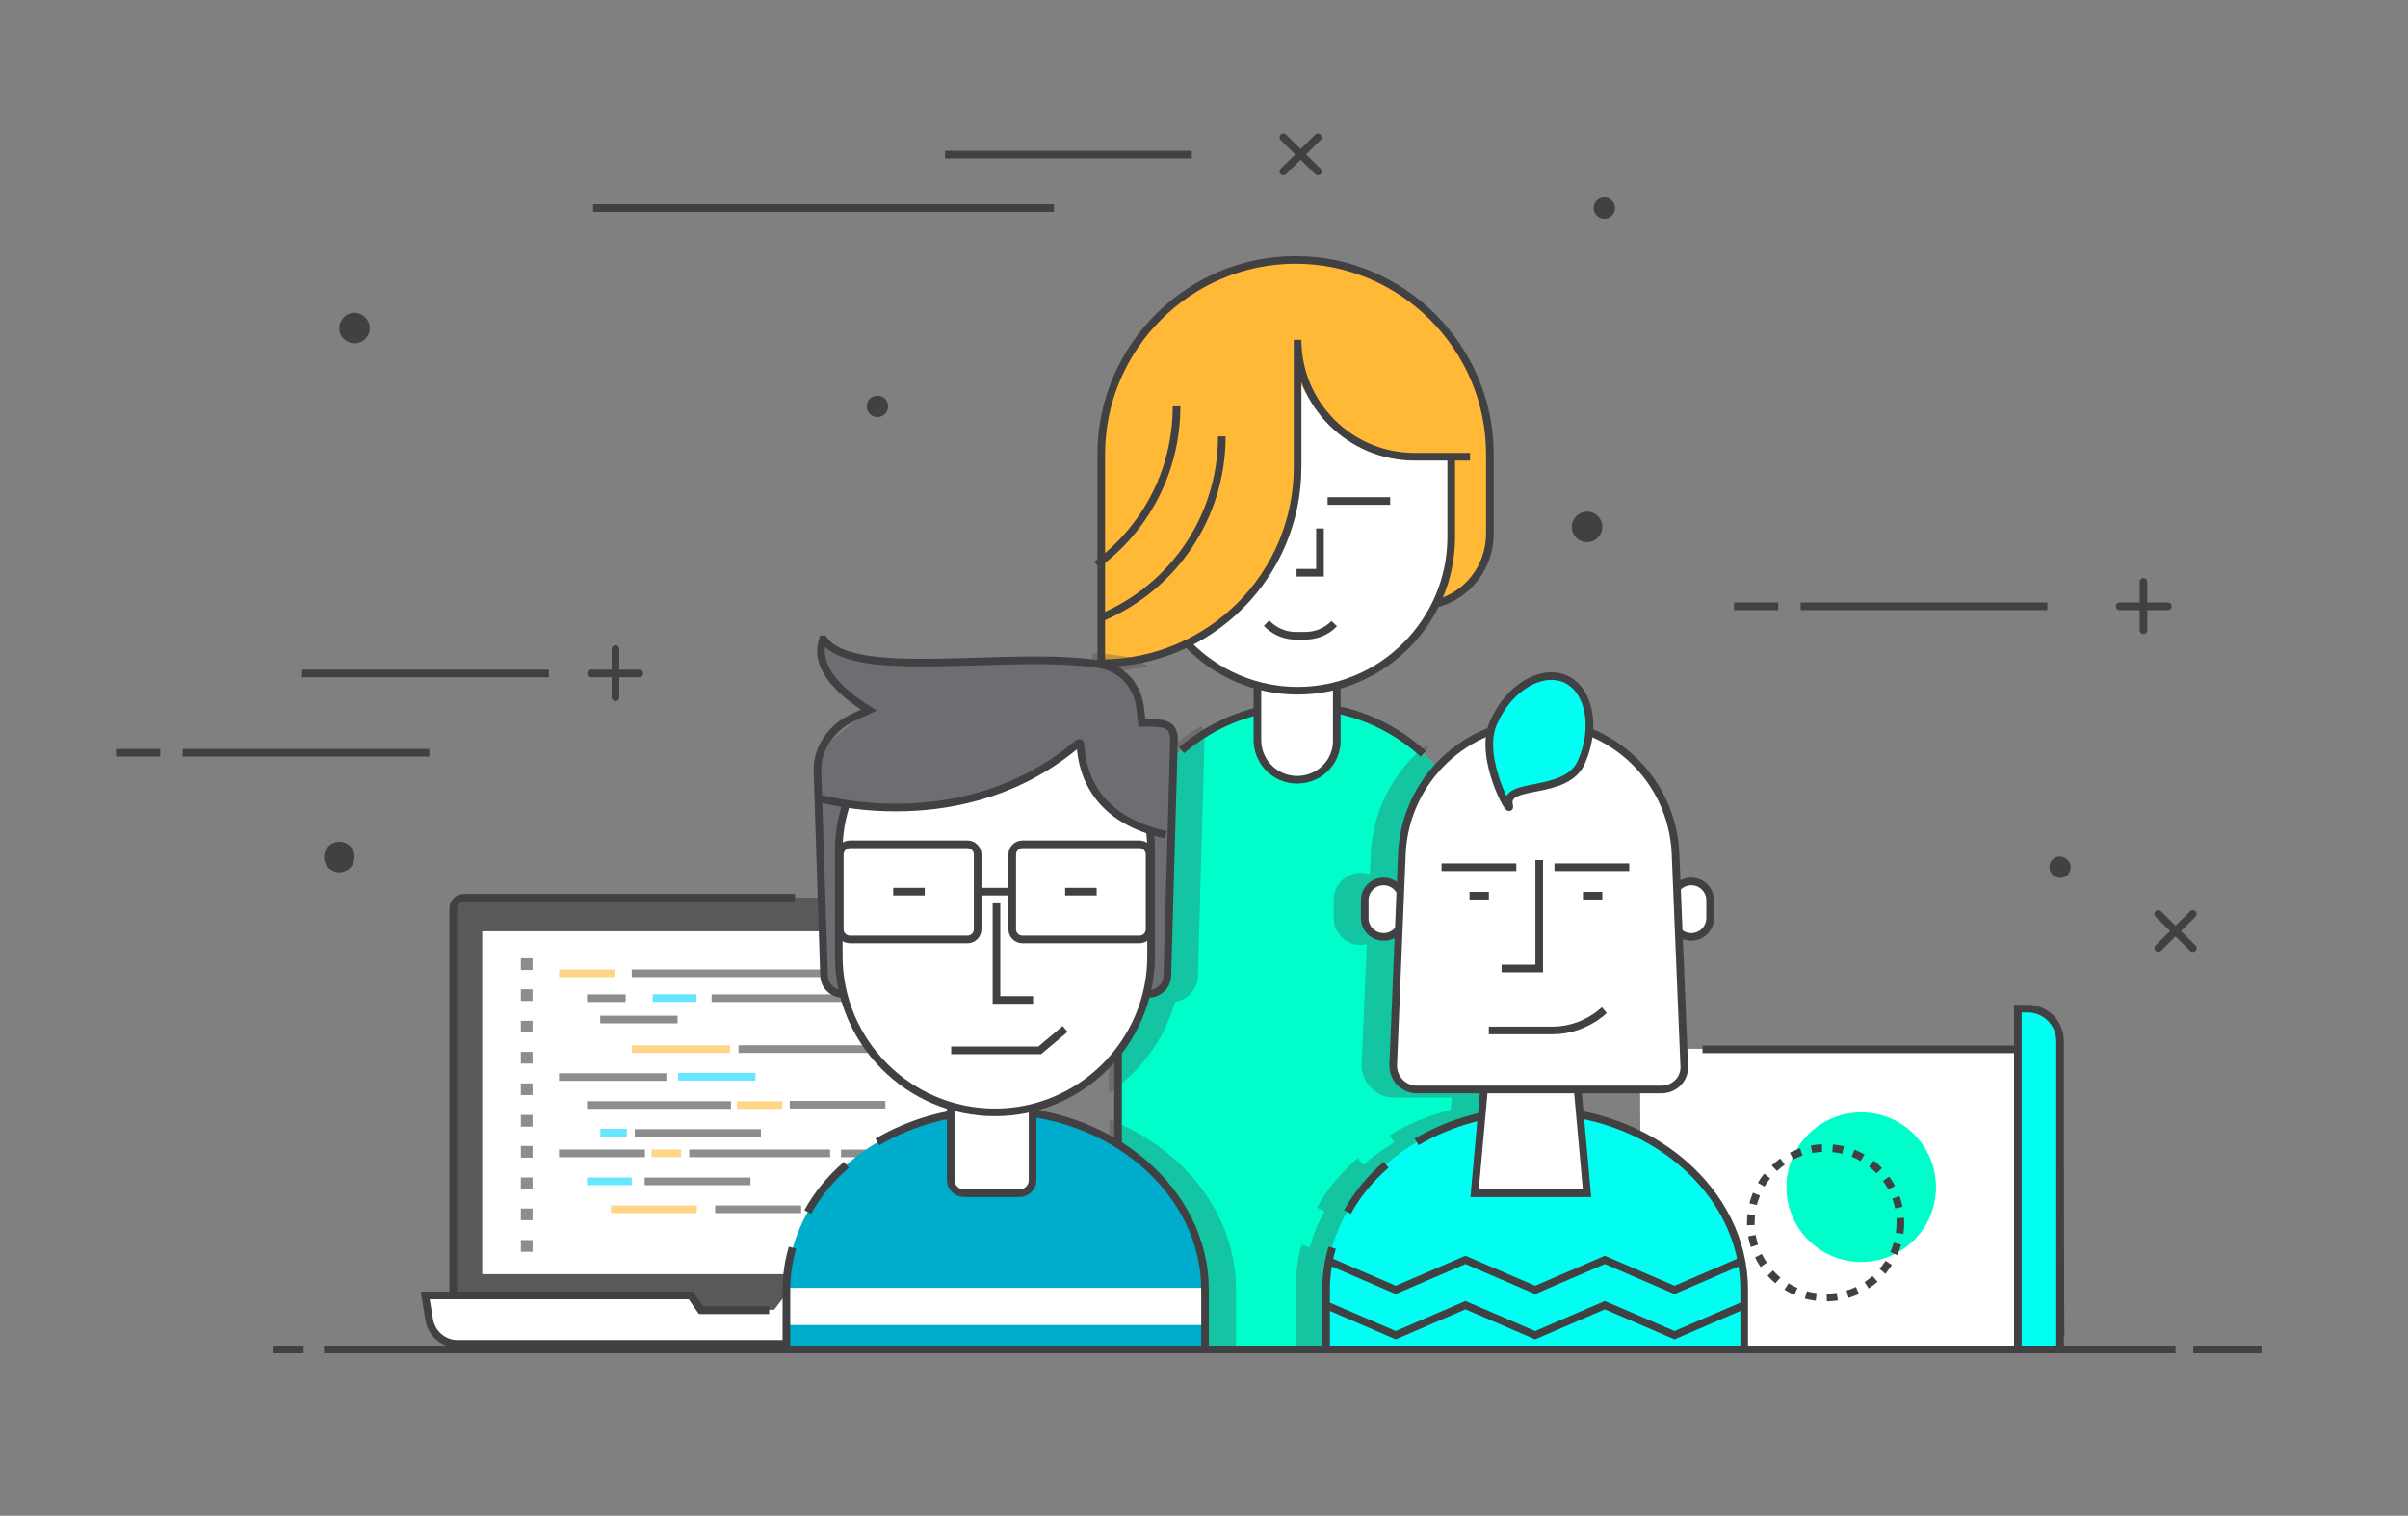 <?xml version="1.0" encoding="utf-8"?>
<!-- Generator: Adobe Illustrator 22.0.1, SVG Export Plug-In . SVG Version: 6.00 Build 0)  -->
<svg version="1.1" xmlns="http://www.w3.org/2000/svg" xmlns:xlink="http://www.w3.org/1999/xlink" x="0px" y="0px"
	 viewBox="0 0 473.4 298" style="enable-background:new 0 0 473.4 298;" xml:space="preserve">
<rect x="0" y="0" width="473.4" height="298" fill="#808080" stroke="none"/>
<style type="text/css">
	.st0{fill:#00FECB;}
	.st1{fill:url(#SVGID_1_);}
	.st2{fill:#25CAD6;}
	.st3{fill:url(#SVGID_2_);}
	.st4{fill:url(#SVGID_3_);}
	.st5{fill:url(#SVGID_4_);}
	.st6{fill:url(#SVGID_5_);}
	.st7{fill:#002146;}
	.st8{fill:url(#SVGID_6_);}
	.st9{opacity:0.2;}
	.st10{opacity:0.15;fill:#6FFFFF;}
	.st11{clip-path:url(#SVGID_8_);}
	.st12{fill:url(#SVGID_9_);}
	.st13{opacity:0.5;clip-path:url(#SVGID_8_);}
	.st14{fill:url(#SVGID_10_);}
	.st15{fill:url(#SVGID_11_);}
	.st16{fill:url(#SVGID_12_);}
	.st17{fill:url(#SVGID_13_);}
	.st18{fill:url(#SVGID_14_);}
	.st19{clip-path:url(#SVGID_16_);}
	.st20{fill:url(#SVGID_17_);}
	.st21{opacity:0.5;clip-path:url(#SVGID_16_);}
	.st22{fill:url(#SVGID_18_);}
	.st23{fill:url(#SVGID_19_);}
	.st24{clip-path:url(#SVGID_21_);}
	.st25{fill:url(#SVGID_22_);}
	.st26{opacity:0.5;clip-path:url(#SVGID_21_);}
	.st27{fill:url(#SVGID_23_);}
	.st28{fill:url(#SVGID_24_);}
	.st29{opacity:0.8;}
	.st30{fill:url(#SVGID_25_);}
	.st31{fill:url(#SVGID_26_);}
	.st32{fill:url(#SVGID_27_);}
	.st33{fill:url(#SVGID_28_);}
	.st34{fill:url(#SVGID_29_);}
	.st35{fill:url(#SVGID_30_);}
	.st36{fill:url(#SVGID_31_);}
	.st37{fill:url(#SVGID_32_);}
	.st38{fill:url(#SVGID_33_);}
	.st39{fill:url(#SVGID_34_);}
	.st40{fill:url(#SVGID_35_);}
	.st41{fill:url(#SVGID_36_);}
	.st42{fill:url(#SVGID_37_);}
	.st43{fill:url(#SVGID_38_);}
	.st44{fill:url(#SVGID_39_);}
	.st45{fill:url(#SVGID_40_);}
	.st46{fill:url(#SVGID_41_);}
	.st47{fill:url(#SVGID_42_);}
	.st48{fill:url(#SVGID_43_);}
	.st49{fill:url(#SVGID_44_);}
	.st50{fill:url(#SVGID_45_);}
	.st51{fill:url(#SVGID_46_);}
	.st52{fill:url(#SVGID_47_);}
	.st53{fill:#EAEEF2;}
	.st54{fill:#58595B;}
	.st55{fill:none;stroke:#414042;stroke-width:1.5;stroke-miterlimit:10;}
	.st56{fill:#FFFFFF;}
	.st57{opacity:0.6;}
	.st58{fill:#FFB936;}
	.st59{fill:#414042;}
	.st60{fill:#00D4FF;}
	.st61{fill:#00FEF2;}
	.st62{fill:none;stroke:#414042;stroke-width:1.5;stroke-miterlimit:10;stroke-dasharray:2.078,2.078;}
	.st63{fill:none;stroke:#0686D8;stroke-width:1.5;stroke-miterlimit:10;}
	.st64{fill:none;stroke:#414042;stroke-width:1.5;stroke-linecap:round;stroke-miterlimit:10;}
	.st65{opacity:0.3;}
	.st66{fill:#00ACCB;}
	.st67{fill:#6D6E71;}
	.st68{opacity:0.3;fill:#414042;}
	.st69{fill:#EDF0F4;}
	.st70{fill:#EDF6FC;}
	.st71{fill:#D1D3D4;}
	.st72{fill:#2BD8AE;}
	.st73{fill:#094C7F;}
	.st74{fill:#011528;}
	.st75{fill:url(#SVGID_48_);}
	.st76{fill:url(#SVGID_49_);}
	.st77{fill:url(#SVGID_50_);}
	.st78{fill:url(#SVGID_51_);}
	.st79{fill:url(#SVGID_52_);}
	.st80{fill:url(#SVGID_53_);}
	.st81{fill:url(#SVGID_54_);}
	.st82{fill:url(#SVGID_55_);}
</style>
<g id="Layer_2">
	<g id="XMLID_181_">
		<g id="XMLID_597_">
			<path id="XMLID_639_" class="st54" d="M203.6,259.5H90.2c-0.6,0-1-0.5-1-1v-81c0-0.6,0.4-1,1-1h113.5c0.6,0,1,0.4,1,1v81
				C204.6,259.1,204.2,259.5,203.6,259.5z"/>
			<path id="XMLID_638_" class="st55" d="M204.6,257.5c0,1.1-0.9,2.1-2.1,2.1H91.2c-1.1,0-2.1-0.9-2.1-2.1v-78.9
				c0-1.1,0.9-2.1,2.1-2.1h65.1"/>
			<path id="XMLID_637_" class="st55" d="M204.6,243v13.7c0,1.6-1.3,2.9-2.9,2.9H92c-1.6,0-2.9-1.3-2.9-2.9"/>
			<rect id="XMLID_636_" x="94.8" y="183.1" class="st56" width="103.6" height="67.4"/>
			<path id="XMLID_635_" class="st56" d="M202.6,264.1H89.9c-2.7,0-5-2-5.5-4.6l-0.8-4.9h52.2l2,2.9h14.4l2.2-2.9h55l-0.7,4.3
				C208.3,261.9,205.7,264.1,202.6,264.1z"/>
			<path id="XMLID_634_" class="st55" d="M209.5,254.6l-0.7,4.3c-0.5,3-3.1,5.3-6.2,5.3H89.9c-2.7,0-5-2-5.5-4.6l-0.8-4.9h52.2
				l2,2.9h13.4"/>
			<g id="XMLID_598_" class="st57">
				<rect id="XMLID_633_" x="109.9" y="190.6" class="st58" width="11.1" height="1.5"/>
				<rect id="XMLID_632_" x="115.4" y="195.5" class="st59" width="7.6" height="1.5"/>
				<rect id="XMLID_631_" x="139.9" y="195.5" class="st59" width="53.3" height="1.5"/>
				
					<rect id="XMLID_630_" x="128.3" y="195.5" transform="matrix(-1 -1.224647e-16 1.224647e-16 -1 265.224 392.484)" class="st60" width="8.6" height="1.5"/>
				<rect id="XMLID_629_" x="118" y="199.7" class="st59" width="15.2" height="1.5"/>
				<rect id="XMLID_628_" x="124.2" y="205.5" class="st58" width="19.3" height="1.5"/>
				<rect id="XMLID_627_" x="109.9" y="211" class="st59" width="21.1" height="1.5"/>
				
					<rect id="XMLID_626_" x="133.2" y="211" transform="matrix(-1 -1.224647e-16 1.224647e-16 -1 281.723 423.443)" class="st60" width="15.2" height="1.5"/>
				<rect id="XMLID_625_" x="115.4" y="216.5" class="st59" width="28.3" height="1.5"/>
				
					<rect id="XMLID_624_" x="155.3" y="216.5" transform="matrix(-1 -1.224647e-16 1.224647e-16 -1 329.357 434.441)" class="st59" width="18.8" height="1.5"/>
				<rect id="XMLID_623_" x="144.9" y="216.5" class="st58" width="8.9" height="1.5"/>
				<rect id="XMLID_622_" x="124.8" y="222" class="st59" width="24.8" height="1.5"/>
				
					<rect id="XMLID_621_" x="118" y="222" transform="matrix(-1 -1.224647e-16 1.224647e-16 -1 241.232 445.438)" class="st60" width="5.2" height="1.5"/>
				<rect id="XMLID_620_" x="109.9" y="226" class="st59" width="16.9" height="1.5"/>
				<rect id="XMLID_619_" x="128.1" y="226" class="st58" width="5.8" height="1.5"/>
				<rect id="XMLID_618_" x="135.5" y="226" class="st59" width="27.7" height="1.5"/>
				
					<rect id="XMLID_617_" x="165.4" y="226" transform="matrix(-1 -1.224647e-16 1.224647e-16 -1 355.734 453.515)" class="st59" width="25" height="1.5"/>
				<rect id="XMLID_616_" x="115.4" y="231.5" class="st60" width="8.8" height="1.5"/>
				
					<rect id="XMLID_615_" x="126.8" y="231.5" transform="matrix(-1 -1.224647e-16 1.224647e-16 -1 274.341 464.512)" class="st59" width="20.8" height="1.5"/>
				<rect id="XMLID_614_" x="120.1" y="237" class="st58" width="16.9" height="1.5"/>
				<rect id="XMLID_613_" x="140.6" y="237" class="st59" width="16.9" height="1.5"/>
				<rect id="XMLID_612_" x="160.1" y="237" class="st59" width="15.9" height="1.5"/>
				
					<rect id="XMLID_611_" x="186.9" y="205.5" transform="matrix(-1 -1.224647e-16 1.224647e-16 -1 378.504 412.447)" class="st59" width="4.8" height="1.5"/>
				<rect id="XMLID_610_" x="145.2" y="205.5" class="st59" width="39.5" height="1.5"/>
				<rect id="XMLID_609_" x="124.2" y="190.6" class="st59" width="44.9" height="1.5"/>
				<rect id="XMLID_608_" x="102.4" y="188.4" class="st59" width="2.3" height="2.3"/>
				<rect id="XMLID_607_" x="102.4" y="194.5" class="st59" width="2.3" height="2.3"/>
				<rect id="XMLID_606_" x="102.4" y="200.7" class="st59" width="2.3" height="2.3"/>
				<rect id="XMLID_605_" x="102.4" y="206.8" class="st59" width="2.3" height="2.3"/>
				<rect id="XMLID_604_" x="102.4" y="213" class="st59" width="2.3" height="2.3"/>
				<rect id="XMLID_603_" x="102.4" y="219.2" class="st59" width="2.3" height="2.3"/>
				<rect id="XMLID_602_" x="102.4" y="225.3" class="st59" width="2.3" height="2.3"/>
				<rect id="XMLID_601_" x="102.4" y="231.5" class="st59" width="2.3" height="2.3"/>
				<rect id="XMLID_600_" x="102.4" y="237.6" class="st59" width="2.3" height="2.3"/>
				<rect id="XMLID_599_" x="102.4" y="243.8" class="st59" width="2.3" height="2.3"/>
			</g>
		</g>
		<g id="XMLID_586_">
			<path id="XMLID_596_" class="st56" d="M405,265.2l-0.3-51.9c0-3.9-3.6-7.1-8-7.1h-74.3l0.3,59L405,265.2z"/>
			<path id="XMLID_594_" class="st55" d="M334.7,206.3h62.1c4.4,0,8,3.6,8,8l0.3,48.6"/>
			<path id="XMLID_593_" class="st61" d="M396.7,265.3h8.3v-61.2c0-3.2-2.8-5.7-6.4-5.7h-1.9V265.3z"/>
			<path id="XMLID_591_" class="st55" d="M405,265.3v-60.6c0-3.5-2.8-6.4-6.4-6.4h-1.9v67"/>
			<circle id="XMLID_590_" class="st0" cx="365.9" cy="233.4" r="14.7"/>
			<g id="XMLID_587_">
				<g id="XMLID_588_">
					<circle id="XMLID_589_" class="st62" cx="358.9" cy="240.4" r="14.7"/>
				</g>
			</g>
		</g>
		<g id="XMLID_567_">
			<path id="XMLID_585_" class="st58" d="M292.9,105V89.3c0-21-17.2-38.2-38.2-38.2l0,0c-21,0-38.2,17.2-38.2,38.2v29.9h62.2
				C286.6,119.2,292.9,112.8,292.9,105z"/>
			<path id="XMLID_584_" class="st0" d="M291.6,265.3v-90.6c0-19.8-16.2-35.9-35.9-35.9l0,0c-19.8,0-35.9,16.2-35.9,35.9v90.6H291.6
				z"/>
			<path id="XMLID_583_" class="st55" d="M232.3,147.5c6.3-5.4,14.5-8.7,23.4-8.7l0,0c9.3,0,17.7,3.6,24.1,9.4"/>
			<path id="XMLID_582_" class="st55" d="M224,157.9c1.1-2,2.3-3.9,3.7-5.6"/>
			<path id="XMLID_581_" class="st55" d="M219.8,265.3v-90.6c0-2.8,0.3-5.6,1-8.2"/>
			<path id="XMLID_580_" class="st56" d="M255,153.3L255,153.3c-4.3,0-7.8-3.5-7.8-7.8V129c0-4.3,3.5-7.8,7.8-7.8l0,0
				c4.3,0,7.8,3.5,7.8,7.8v16.5C262.9,149.8,259.4,153.3,255,153.3z"/>
			<path id="XMLID_579_" class="st55" d="M255,153.3L255,153.3c-4.3,0-7.8-3.5-7.8-7.8V129c0-4.3,3.5-7.8,7.8-7.8l0,0
				c4.3,0,7.8,3.5,7.8,7.8v16.5C262.9,149.8,259.4,153.3,255,153.3z"/>
			<path id="XMLID_578_" class="st56" d="M285.3,72.5v33.1c0,16.6-13.6,30.2-30.2,30.2h0c-16.6,0-30.2-13.6-30.2-30.2V72.5H285.3z"
				/>
			<path id="XMLID_577_" class="st55" d="M285.3,81.4v24.2c0,16.6-13.6,30.2-30.2,30.2h0c-16.6,0-30.2-13.6-30.2-30.2V87.3"/>
			<path id="XMLID_576_" class="st58" d="M288.9,90h-10.9c-10.1,0.3-23-10.9-23-17.7v5.4V92c0,21.3-17.2,38.5-38.5,38.6l0,0
				l1.6-41.3l5.8-19l62.9-1.5l2,9.1V90z"/>
			<path id="XMLID_575_" class="st55" d="M216.6,130.4L216.6,130.4c21.3-0.1,38.5-17.3,38.5-38.6v-25l0,0c0,12.7,10.3,23,23,23h10.9
				"/>
			<path id="XMLID_574_" class="st55" d="M282.2,118.7c6.2-1.5,10.7-7.1,10.7-13.8V89.3c0-21-17.2-38.2-38.2-38.2l0,0
				c-21,0-38.2,17.2-38.2,38.2v43.1"/>
			<line id="XMLID_573_" class="st55" x1="261" y1="98.5" x2="273.3" y2="98.5"/>
			<polyline id="XMLID_572_" class="st55" points="259.5,103.9 259.5,112.6 254.9,112.6 			"/>
			<path id="XMLID_571_" class="st55" d="M262.3,122.6L262.3,122.6c-1.5,1.6-3.6,2.4-5.8,2.4h-1.7c-2,0-3.8-0.7-5.3-2l-0.5-0.5"/>
			<path id="XMLID_570_" class="st55" d="M216.8,121.3c13.8-5.9,23.4-19.6,23.4-35.5"/>
			<path id="XMLID_569_" class="st55" d="M215.6,111c9.5-7,15.7-18.3,15.7-31.1"/>
		</g>
		<g id="XMLID_564_">
			<line id="XMLID_566_" class="st64" x1="416.7" y1="119.2" x2="426.2" y2="119.2"/>
			<line id="XMLID_565_" class="st64" x1="421.4" y1="123.9" x2="421.4" y2="114.4"/>
		</g>
		<g id="XMLID_561_">
			<line id="XMLID_563_" class="st64" x1="116.2" y1="132.4" x2="125.7" y2="132.4"/>
			<line id="XMLID_562_" class="st64" x1="121" y1="137.1" x2="121" y2="127.6"/>
		</g>
		<g id="XMLID_558_">
			<line id="XMLID_560_" class="st64" x1="252.3" y1="33.7" x2="259.1" y2="27"/>
			<line id="XMLID_559_" class="st64" x1="259.1" y1="33.7" x2="252.3" y2="27"/>
		</g>
		<g id="XMLID_555_">
			<line id="XMLID_557_" class="st64" x1="424.3" y1="186.4" x2="431.1" y2="179.7"/>
			<line id="XMLID_556_" class="st64" x1="431.1" y1="186.4" x2="424.3" y2="179.7"/>
		</g>
		<line id="XMLID_554_" class="st55" x1="354" y1="119.2" x2="402.5" y2="119.2"/>
		<line id="XMLID_553_" class="st55" x1="185.8" y1="30.4" x2="234.3" y2="30.4"/>
		<line id="XMLID_552_" class="st55" x1="116.6" y1="40.9" x2="207.2" y2="40.9"/>
		<line id="XMLID_551_" class="st55" x1="349.6" y1="119.2" x2="340.9" y2="119.2"/>
		<line id="XMLID_550_" class="st55" x1="35.9" y1="148" x2="84.4" y2="148"/>
		<line id="XMLID_549_" class="st55" x1="59.4" y1="132.4" x2="107.9" y2="132.4"/>
		<line id="XMLID_548_" class="st55" x1="31.5" y1="148" x2="22.8" y2="148"/>
		<path id="XMLID_547_" class="st59" d="M315,103.6c0,1.6-1.3,3-3,3c-1.6,0-3-1.3-3-3c0-1.6,1.3-3,3-3
			C313.7,100.6,315,101.9,315,103.6z"/>
		<path id="XMLID_546_" class="st59" d="M72.7,64.5c0,1.6-1.3,3-3,3c-1.6,0-3-1.3-3-3c0-1.6,1.3-3,3-3
			C71.3,61.5,72.7,62.9,72.7,64.5z"/>
		<path id="XMLID_545_" class="st59" d="M69.7,168.5c0,1.6-1.3,3-3,3c-1.6,0-3-1.3-3-3c0-1.6,1.3-3,3-3
			C68.4,165.5,69.7,166.8,69.7,168.5z"/>
		<path id="XMLID_544_" class="st59" d="M174.6,79.9c0,1.1-0.9,2.1-2.1,2.1c-1.1,0-2.1-0.9-2.1-2.1s0.9-2.1,2.1-2.1
			C173.7,77.8,174.6,78.7,174.6,79.9z"/>
		<circle id="XMLID_543_" class="st59" cx="315.4" cy="40.9" r="2.1"/>
		<path id="XMLID_542_" class="st59" d="M407.1,170.5c0,1.1-0.9,2.1-2.1,2.1c-1.1,0-2.1-0.9-2.1-2.1s0.9-2.1,2.1-2.1
			C406.2,168.5,407.1,169.4,407.1,170.5z"/>
		<g id="XMLID_538_" class="st65">
			<path id="XMLID_541_" class="st59" d="M218.2,132.4v-0.4c2.5-0.1,5-0.5,7.4-1c-1.4-1-3-1.8-4.8-2c-1.9-0.3-3.9-0.5-6-0.6v4.1
				H218.2z"/>
			<path id="XMLID_540_" class="st59" d="M232.3,147.6c-1.7,1.4-3.2,3-4.6,4.7l-1.3-1.1c-1.5,1.8-2.8,3.8-3.9,5.9l1.5,0.8
				c-1.4,2.7-2.5,5.6-3.3,8.7l-1.7-0.4c-0.7,2.8-1,5.7-1,8.6v40.1c6.2-4.2,10.9-10.5,13-17.9c2.5-0.4,4.5-2.6,4.5-5.2l1.3-46.4
				c0-1.1-0.2-1.9-0.6-2.7c-1.8,1.1-3.5,2.2-5.1,3.6L232.3,147.6z"/>
			<path id="XMLID_539_" class="st59" d="M243,265.3v-11.7c0-14.9-10.2-27.7-24.9-33.5v45.2h3.3h18.3H243z"/>
		</g>
		<g id="XMLID_511_">
			<path id="XMLID_537_" class="st66" d="M236.9,265.3v-11.7c0-19.4-18.5-35.3-41.1-35.3l0,0c-22.6,0-41.1,15.9-41.1,35.3v11.7
				H236.9z"/>
			<g id="XMLID_535_">
				<rect id="XMLID_536_" x="155.3" y="253.2" class="st56" width="81.6" height="7.3"/>
			</g>
			<path id="XMLID_534_" class="st55" d="M155.8,245.3c-0.8,2.7-1.2,5.5-1.2,8.3v11.7"/>
			<path id="XMLID_533_" class="st55" d="M166.4,229c-3.1,2.7-5.7,5.8-7.6,9.3"/>
			<path id="XMLID_531_" class="st55" d="M236.9,265.3v-11.7c0-19.4-18.5-35.3-41.1-35.3l0,0c-8.6,0-16.7,2.3-23.3,6.2"/>
			<path id="XMLID_530_" class="st67" d="M166.9,195.4h-1.1c-2.1,0-3.8-1.7-3.8-3.8l-1.3-40.1c0-4.4,2-5.4,5.4-8.1l4.7-3.8
				c-12.2-7.6-9-14-9-14c5.6,8.4,36.3,2.2,54.2,4.9c4.2,0.7,7.5,4,8.1,8.3l0.4,3.3l0,0c3.5,0,6.3-0.2,6.3,3.2l-1.3,46.2
				c0,2.1-1.7,3.8-3.8,3.8H166.9z"/>
			<path id="XMLID_525_" class="st55" d="M166.9,195.4h-1.2c-2,0-3.7-1.6-3.7-3.7l-1.3-40.3c0,0,0-0.1,0-0.1c0-4.3,2.8-8.2,6.7-10.1
				l3.4-1.6c-11.7-7.3-9.3-12.8-9-13.9c0,0,0,0,0.1,0c5.8,8.4,36.5,2.1,54.3,4.9c4.2,0.7,7.3,4,7.9,8.2l0.4,3.3l0,0
				c3.5,0,6.3-0.2,6.3,3.2l-1.3,46.4c0,2-1.6,3.7-3.7,3.7H166.9z"/>
			<path id="XMLID_524_" class="st56" d="M200.4,234.6h-10.9c-1.4,0-2.6-1.2-2.6-2.6v-28c0-1.4,1.2-2.6,2.6-2.6h10.9
				c1.4,0,2.6,1.2,2.6,2.6v28C203,233.5,201.8,234.6,200.4,234.6z"/>
			<path id="XMLID_523_" class="st55" d="M200.4,234.6h-10.9c-1.4,0-2.6-1.2-2.6-2.6v-28c0-1.4,1.2-2.6,2.6-2.6h10.9
				c1.4,0,2.6,1.2,2.6,2.6v28C203,233.5,201.8,234.6,200.4,234.6z"/>
			<path id="XMLID_522_" class="st56" d="M195.6,218.7L195.6,218.7c-16.9,0-30.7-13.8-30.7-30.7v-20.8c0-16.9,13.8-27.6,30.7-27.6
				l0,0c16.9,0,30.7,10.7,30.7,27.6V188C226.3,204.9,212.5,218.7,195.6,218.7z"/>
			<path id="XMLID_521_" class="st55" d="M195.6,218.7L195.6,218.7c-16.9,0-30.7-13.8-30.7-30.7v-20.8c0-16.9,13.8-27.6,30.7-27.6
				l0,0c16.9,0,30.7,10.7,30.7,27.6V188C226.3,204.9,212.5,218.7,195.6,218.7z"/>
			<path id="XMLID_520_" class="st67" d="M228,146.7l-8-3.4c0.7-0.8-0.4-1.9,0-3c2.7-7.5-12.1-4.4-12.1-4.4s-17-7-36.4,7.6
				l-9.7,14.3c0,0,28.2,8,50.6-11.9c0.2,6.1,1.8,14.9,15.6,17.8v-11.1V146.7z"/>
			<path id="XMLID_519_" class="st55" d="M160.9,156.9c0,0,28.5,8.5,51.1-10.8c0.2-0.1,0.4,0,0.4,0.2c0.3,6.1,3.3,14.9,16.8,17.8"/>
			<path id="XMLID_518_" class="st55" d="M190.2,184.7h-23.1c-1.1,0-2-0.9-2-2V168c0-1.1,0.9-2,2-2h23.1c1.1,0,2,0.9,2,2v14.7
				C192.2,183.8,191.3,184.7,190.2,184.7z"/>
			<path id="XMLID_517_" class="st55" d="M224,184.7H201c-1.1,0-2-0.9-2-2V168c0-1.1,0.9-2,2-2H224c1.1,0,2,0.9,2,2v14.7
				C226,183.8,225.1,184.7,224,184.7z"/>
			<line id="XMLID_516_" class="st55" x1="192.2" y1="175.3" x2="198.2" y2="175.3"/>
			<line id="XMLID_515_" class="st55" x1="175.6" y1="175.3" x2="181.8" y2="175.3"/>
			<line id="XMLID_514_" class="st55" x1="209.4" y1="175.3" x2="215.6" y2="175.3"/>
			<polyline id="XMLID_513_" class="st55" points="195.9,177.6 195.9,196.6 203.1,196.6 			"/>
			<polyline id="XMLID_512_" class="st55" points="187,206.5 204.4,206.5 209.4,202.3 			"/>
		</g>
		<path id="XMLID_510_" class="st68" d="M279.8,148.2l1.1-1.3c-0.2-0.1-0.3-0.3-0.5-0.4c-6.3,5-10.5,12.6-10.9,21.3l-0.2,4.1
			c-0.6-0.2-1.2-0.3-1.8-0.3c-2.9,0-5.3,2.4-5.3,5.3v3.6c0,2.9,2.4,5.3,5.3,5.3c0.4,0,0.8-0.1,1.2-0.2l-1,23.5
			c-0.1,1.7,0.5,3.4,1.8,4.7c1.2,1.3,2.8,2,4.6,2h11.3l-0.2,2.4c-4.3,1.1-8.3,2.7-12,5l0.9,1.4c-2.2,1.3-4.2,2.8-6.1,4.4l-1.1-1.3
			c-3.3,2.9-6,6.1-8,9.7l1.5,0.8c-1.3,2.2-2.2,4.5-2.9,7l-1.6-0.5c-0.8,2.9-1.2,5.8-1.2,8.8v11.7h3.3h33.7v-90.6
			C291.6,164.2,287,154.8,279.8,148.2z"/>
		<g id="XMLID_485_">
			<path id="XMLID_509_" class="st56" d="M336.2,180.5c0,2-1.6,3.7-3.7,3.7l0,0c-2,0-3.7-1.6-3.7-3.7V177c0-2,1.6-3.7,3.7-3.7l0,0
				c2,0,3.7,1.6,3.7,3.7V180.5z"/>
			<path id="XMLID_508_" class="st55" d="M336.2,180.5c0,2-1.6,3.7-3.7,3.7l0,0c-2,0-3.7-1.6-3.7-3.7V177c0-2,1.6-3.7,3.7-3.7l0,0
				c2,0,3.7,1.6,3.7,3.7V180.5z"/>
			<path id="XMLID_507_" class="st56" d="M275.7,180.5c0,2-1.6,3.7-3.7,3.7l0,0c-2,0-3.7-1.6-3.7-3.7V177c0-2,1.6-3.7,3.7-3.7l0,0
				c2,0,3.7,1.6,3.7,3.7V180.5z"/>
			<path id="XMLID_506_" class="st55" d="M275.7,180.5c0,2-1.6,3.7-3.7,3.7l0,0c-2,0-3.7-1.6-3.7-3.7V177c0-2,1.6-3.7,3.7-3.7l0,0
				c2,0,3.7,1.6,3.7,3.7V180.5z"/>
			<path id="XMLID_505_" class="st61" d="M342.9,265.3v-11.7c0-19.4-18.5-35.3-41.1-35.3l0,0c-22.6,0-41.1,15.9-41.1,35.3v11.7
				H342.9z"/>
			<path id="XMLID_504_" class="st55" d="M261.9,245.3c-0.8,2.7-1.2,5.5-1.2,8.3v11.7"/>
			<path id="XMLID_503_" class="st55" d="M272.5,229c-3.1,2.7-5.7,5.8-7.6,9.3"/>
			<path id="XMLID_502_" class="st55" d="M342.9,265.3v-11.7c0-19.4-18.5-35.3-41.1-35.3l0,0c-8.6,0-16.7,2.3-23.3,6.2"/>
			<polygon id="XMLID_501_" class="st56" points="312,234.6 289.9,234.6 292.9,201.4 292.9,201.4 309,201.4 			"/>
			<polygon id="XMLID_500_" class="st55" points="312,234.6 289.9,234.6 292.9,201.4 292.9,201.4 309,201.4 			"/>
			<path id="XMLID_499_" class="st56" d="M326.6,214.2h-48c-2.7,0-4.8-2.2-4.7-4.9l1.7-41.4c0.6-14.4,12.5-25.9,26.9-25.9l0,0
				c14.5,0,26.3,11.4,26.9,25.9l1.7,41.4C331.4,212,329.3,214.2,326.6,214.2z"/>
			<path id="XMLID_498_" class="st55" d="M326.6,214.2h-48c-2.7,0-4.8-2.2-4.7-4.9l1.7-41.4c0.6-14.4,12.5-25.9,26.9-25.9l0,0
				c14.5,0,26.3,11.4,26.9,25.9l1.7,41.4C331.4,212,329.3,214.2,326.6,214.2z"/>
			<line id="XMLID_497_" class="st55" x1="283.4" y1="170.5" x2="298.1" y2="170.5"/>
			<line id="XMLID_496_" class="st55" x1="288.9" y1="176.1" x2="292.7" y2="176.1"/>
			<line id="XMLID_493_" class="st55" x1="311.2" y1="176.1" x2="315" y2="176.1"/>
			<line id="XMLID_492_" class="st55" x1="305.6" y1="170.5" x2="320.3" y2="170.5"/>
			<polyline id="XMLID_491_" class="st55" points="302.6,169.1 302.6,190.4 295.2,190.4 			"/>
			<path id="XMLID_490_" class="st55" d="M292.7,202.6h12.5c3.4,0,6.7-1.2,9.4-3.3l0.8-0.7"/>
			<path id="XMLID_489_" class="st61" d="M310.9,149.8c-3,6.9-15.5,3.6-14.2,8.6c0.6,2.4-6.2-9.4-3.1-16.3c3-6.9,9.4-10.7,14.2-8.6
				C312.5,135.7,313.9,143,310.9,149.8z"/>
			<path id="XMLID_488_" class="st55" d="M310.9,149.8c-3,6.9-15.5,3.6-14.2,8.6c0.6,2.4-6.2-9.4-3.1-16.3c3-6.9,9.4-10.7,14.2-8.6
				C312.5,135.7,313.9,143,310.9,149.8z"/>
			<polyline id="XMLID_487_" class="st55" points="260.7,247.7 274.4,253.6 288.1,247.7 301.8,253.6 315.5,247.7 329.2,253.6 
				342.9,247.7 			"/>
			<polyline id="XMLID_486_" class="st55" points="260.7,256.6 274.4,262.5 288.1,256.6 301.8,262.5 315.5,256.6 329.2,262.5 
				342.9,256.6 			"/>
		</g>
		<g id="XMLID_233_">
			<line id="XMLID_483_" class="st55" x1="53.6" y1="265.3" x2="59.7" y2="265.3"/>
			<line id="XMLID_482_" class="st55" x1="431.2" y1="265.3" x2="444.6" y2="265.3"/>
			<line id="XMLID_481_" class="st55" x1="63.7" y1="265.3" x2="427.7" y2="265.3"/>
		</g>
	</g>
</g>
<g id="Layer_1">
</g>
</svg>

